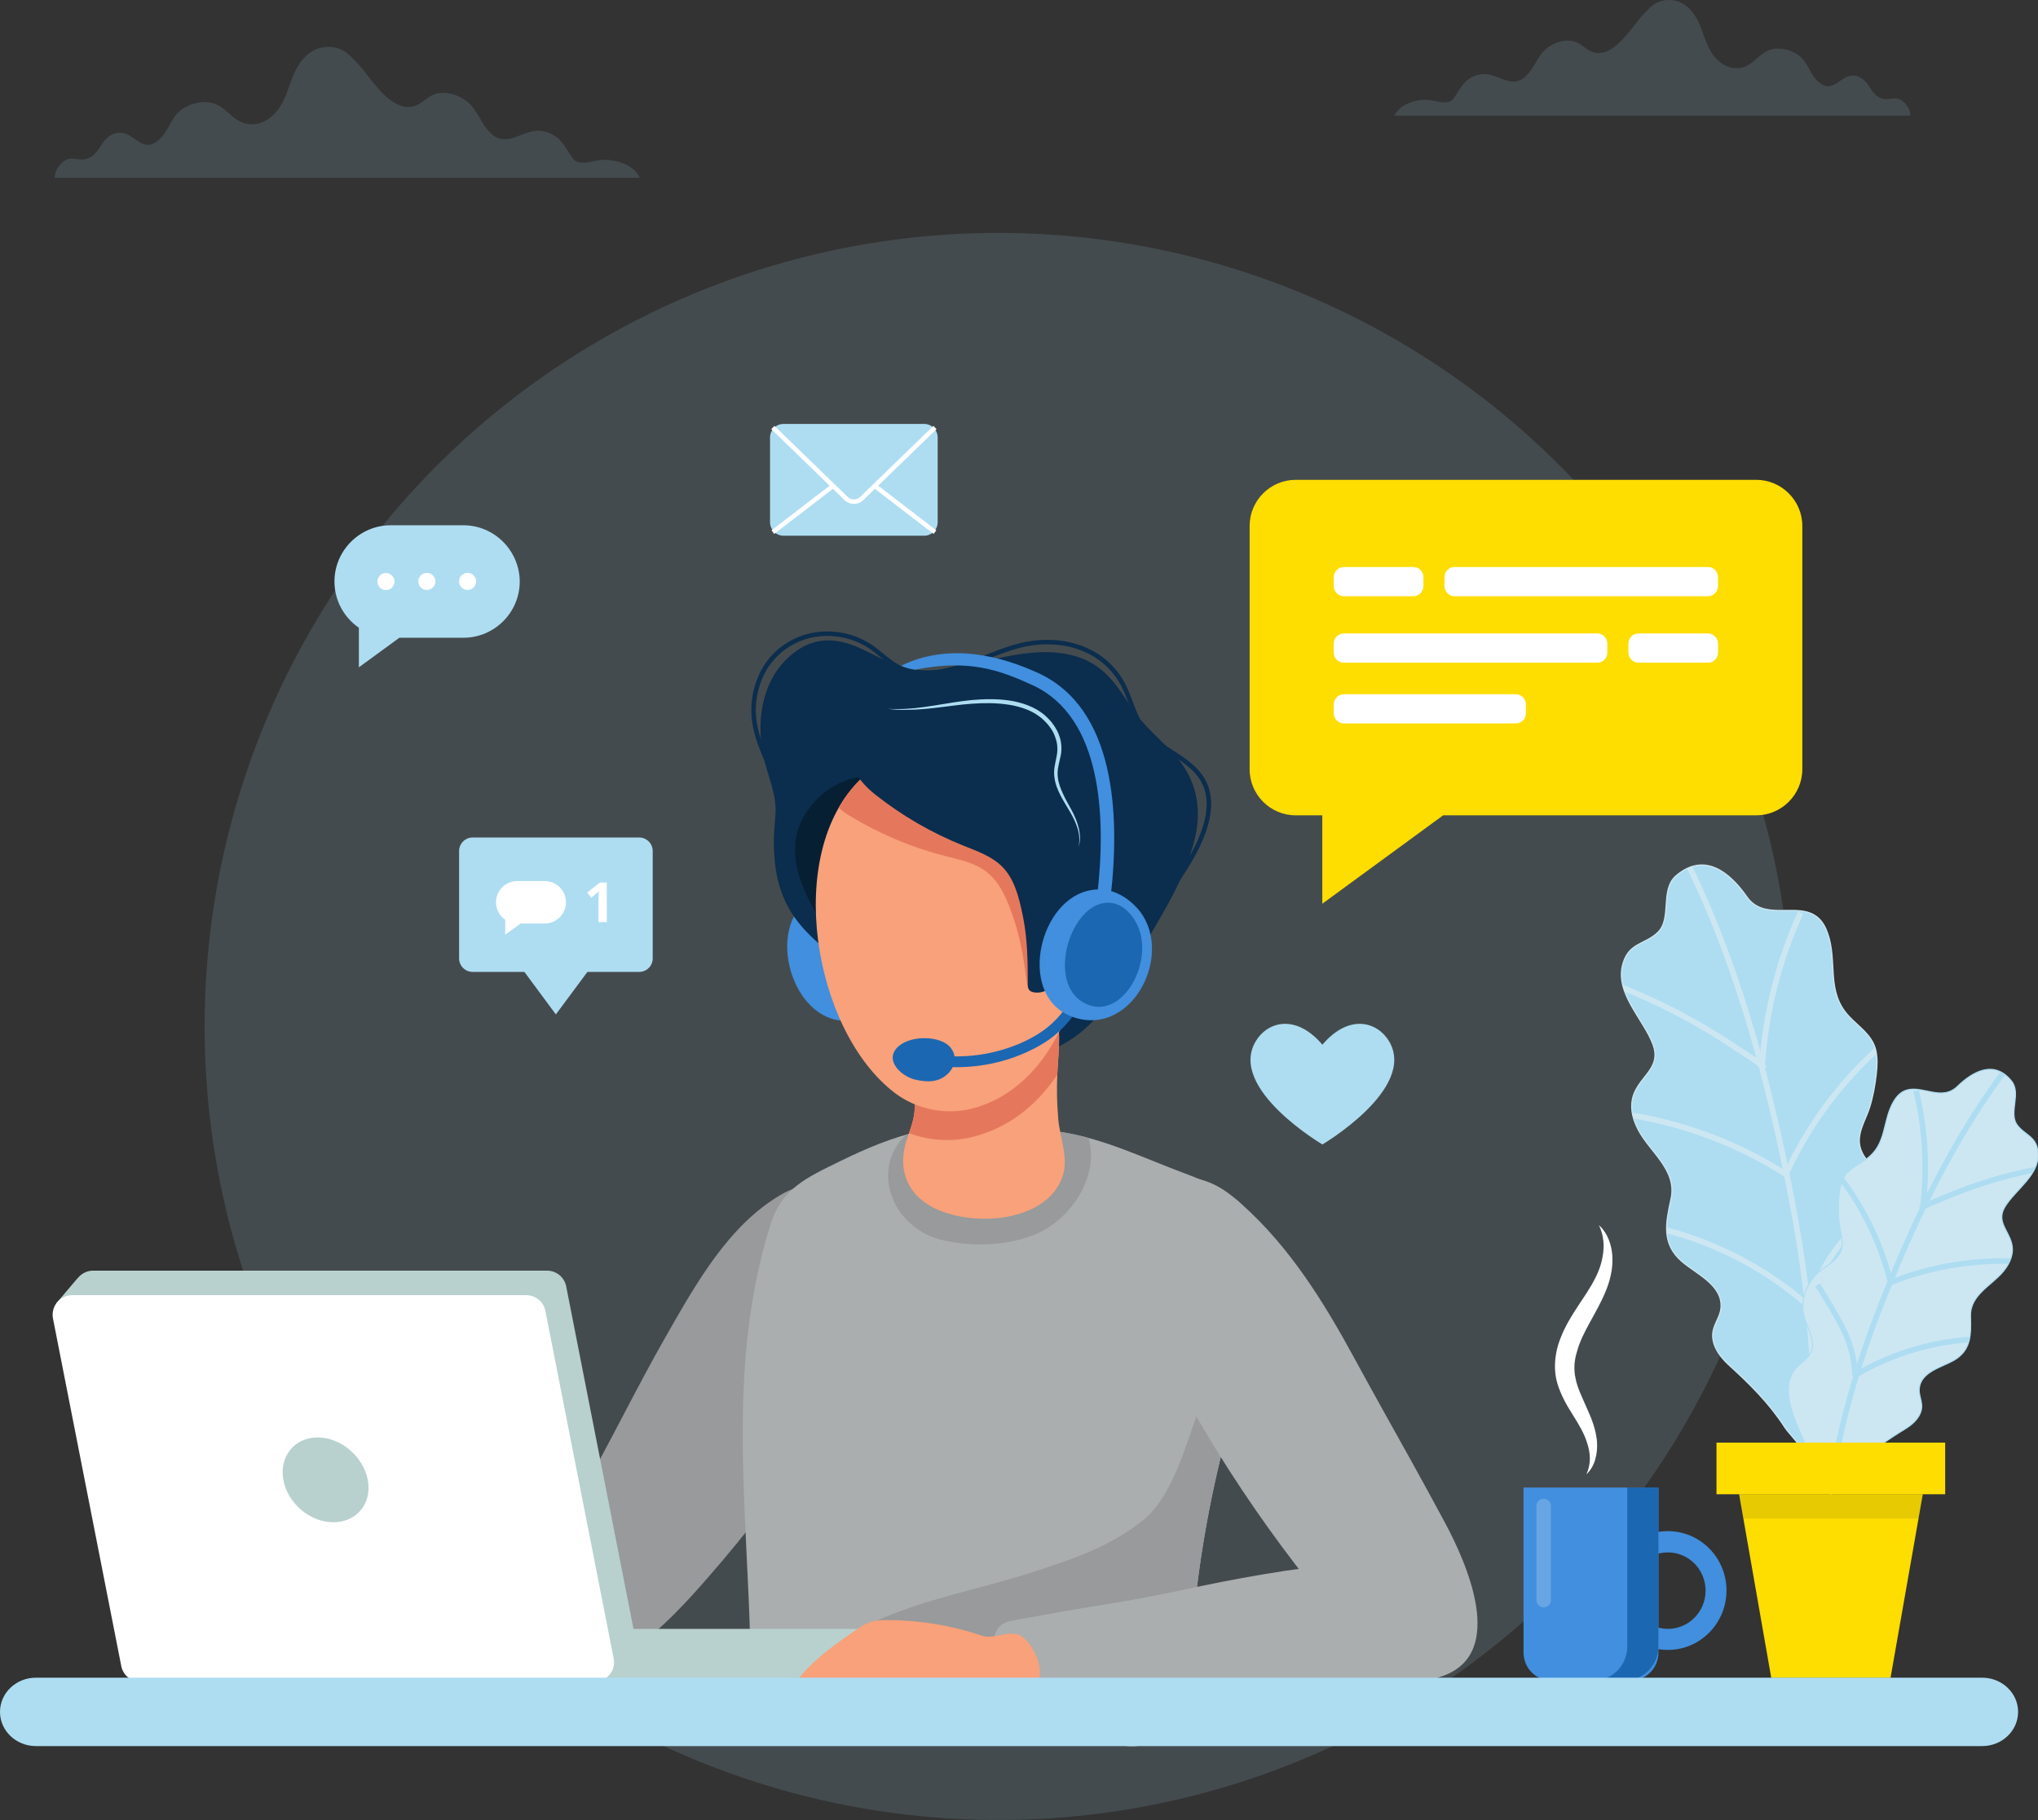 <?xml version="1.0" encoding="utf-8"?>
<!-- Generator: Adobe Illustrator 26.3.1, SVG Export Plug-In . SVG Version: 6.00 Build 0)  -->
<svg version="1.1" id="Layer_1" xmlns="http://www.w3.org/2000/svg" xmlns:xlink="http://www.w3.org/1999/xlink" x="0px" y="0px"
	 viewBox="0 0 1811.6 1618.1" style="enable-background:new 0 0 1811.6 1618.1;" xml:space="preserve">
<rect x="0" y="0" width="1811.6" height="1618.1" fill="#333333" stroke="none"/>
<style type="text/css">
	.st0{display:none;}
	.st1{display:none;fill:none;}
	.st2{opacity:0.14;fill:#AEDDF2;}
	.st3{display:none;fill:#FFFFFF;}
	.st4{fill:#418FDE;}
	.st5{fill:#0B2D4E;}
	.st6{fill:#989A9B;}
	.st7{fill:#061F33;}
	.st8{fill:#AAAEAF;}
	.st9{clip-path:url(#SVGID_00000034083026087603733230000003436407904537930410_);fill:#989A9B;}
	.st10{clip-path:url(#SVGID_00000140726649395754883340000000338957199690731432_);fill:#989A9B;}
	.st11{fill:#B8D1CE;}
	.st12{fill:#FFFFFF;}
	.st13{fill:#3F91AC;}
	.st14{fill:#F8A17A;}
	.st15{fill:#E5785C;}
	.st16{opacity:0.2;fill:#FFFFFF;enable-background:new    ;}
	.st17{fill:#1C67B2;}
	.st18{fill:none;stroke:#0B2D4E;stroke-width:4;stroke-miterlimit:10;}
	.st19{fill:#AEDDF2;}
	.st20{fill:#FEDD00;}
	.st21{clip-path:url(#SVGID_00000047042659749609338830000012263498223163779204_);}
	.st22{fill:none;stroke:#CDE7F2;stroke-width:5;stroke-miterlimit:10;}
	.st23{fill:#CDE7F2;}
	.st24{clip-path:url(#SVGID_00000052806341342298238030000009454336621859820168_);}
	.st25{fill:none;stroke:#AEDDF2;stroke-width:5;stroke-miterlimit:10;}
	.st26{opacity:0.1;fill:#231F20;enable-background:new    ;}
	.st27{fill:none;stroke:#FFFFFF;stroke-width:4;stroke-miterlimit:10;}
</style>
<g id="Layer_2_00000018928898769257447870000003186213349216870815_" class="st0">
</g>
<g id="Layer_1_00000105394429283263819280000011336303137387350944_">
	<rect x="-115.1" y="-171.8" class="st1" width="2005" height="2005"/>
	<circle class="st2" cx="887.4" cy="912.6" r="705.5"/>
	<rect x="-115.1" y="1453.3" class="st3" width="2005" height="379.9"/>
	<path class="st2" d="M48.7,158.1c-0.9-5.7,6.6-17.3,14.9-17.1c3.3,0.1,6.5,0.9,9.8,0.8c8.8-0.4,13.3-7.3,16.7-12.9
		c3.4-5.7,10.1-12.1,18.7-10.7c12.3,2.1,18.5,18.3,32.5,6.1c9.2-8,9.8-19.1,20.2-26.9c7.1-5.3,18.7-8.5,28.2-5.5
		c12.5,3.8,17.1,16.2,30.3,18.3c14.7,2.4,25.3-8.8,29.9-16.9c5.7-9.8,7.8-20.4,12.7-30.3c4.5-9.2,13.6-21.6,29.8-21.3
		c13.7,0.2,19.8,8.9,26.5,15.8c8.8,9,27,41.2,47.5,37.3c8-1.5,12-7.8,19.1-10.7c11.6-4.6,26.3,1.7,33.3,9.6s9.7,17.4,17.6,24.9
		c2,1.9,4.5,3.8,7.7,4.6c11,3,21.2-6.2,33-6.9c8.1-0.5,15.7,3.3,20.3,8c4.7,4.7,7.2,10.2,10.8,15.3c1,1.4,2.1,2.9,3.9,3.8
		c5.2,2.8,12.4,0.4,18.8-0.7c15.6-2.7,33.4,4.5,37.8,15.3L48.7,158.1L48.7,158.1z"/>
	<path class="st2" d="M1698,102.6c0.8-5.1-5.9-15.3-13.2-15.1c-2.9,0.1-5.7,0.8-8.6,0.7c-7.7-0.4-11.7-6.4-14.7-11.4
		s-8.9-10.7-16.4-9.4c-10.8,1.8-16.3,16.1-28.6,5.4c-8.1-7-8.7-16.9-17.8-23.7c-6.3-4.7-16.5-7.5-24.9-4.9
		c-11,3.4-15.1,14.3-26.8,16.2c-12.9,2.1-22.3-7.8-26.4-14.9c-5-8.6-6.9-17.9-11.2-26.7c-4-8.1-12-19-26.3-18.8
		c-12.1,0.2-17.5,7.9-23.4,14c-7.7,7.9-23.8,36.4-41.8,32.9c-7-1.3-10.5-6.9-16.9-9.4c-10.2-4-23.2,1.5-29.3,8.5
		c-6.1,6.9-8.6,15.3-15.5,21.9c-1.8,1.7-4,3.3-6.8,4.1c-9.7,2.7-18.7-5.5-29.1-6.1c-7.2-0.4-13.8,2.9-17.9,7.1
		c-4.1,4.1-6.4,9-9.5,13.5c-0.9,1.3-1.9,2.5-3.5,3.4c-4.6,2.4-11,0.4-16.5-0.6c-13.8-2.4-29.4,4-33.3,13.5H1698V102.6z"/>
	<g>
		<path class="st4" d="M713.2,804.3c-32.1,33-3,113.8,48.2,102.1c55-12.6,46.8-98.3-3-112.4C739.1,788.5,723.6,793.7,713.2,804.3z"
			/>
		<path class="st5" d="M968.5,910.9c-12.2,11.8-26.4,21-43.3,24.8c-32.1,7.3-62.2-6.8-89-23c-28.6-17.4-57.1-35-84.1-54.8
			c-19.3-14.2-39-29.3-51-50.5c-13.9-24.6-14.7-54.1-11.9-81.6c1.9-18.7-6.8-35.5-10.6-53.4c-7.5-34.8,0.2-75.8,32.6-95.8
			c16.6-10.2,33.9-8.7,51.3-1.2c13.3,5.7,25.8,13.7,39.8,17.7c29.8,8.5,62-3.2,91.2-9.2c21.1-4.3,44.2-6.6,65,0.3
			c23.2,7.8,34.2,24.7,46.8,44.3c10.8,16.8,27.2,29.4,40.3,44.3c17.5,20,22.8,45.3,16.9,71c-8.6,37.8-30.4,70.3-49.3,103.4
			C1001.2,868.6,987.1,892.8,968.5,910.9z"/>
		<path class="st6" d="M729.8,1269.7c38.5-59.4,62.5-132.2,29-199.2c-3.4-6.8-7.5-14.2-14.7-16.6c-15.5-5.2-36.5,0.4-50,8.3
			c-46.7,27.4-75.3,79-101.6,124.9c-27.3,47.7-51,97.3-78.4,145c-11.1,19.3-22.3,38.8-28.3,60.3c-5.2,18.8-5.8,40.3,1.3,58.7
			c30.8,79.5,115.4-17.9,141.1-47.3C665.1,1361.8,699.4,1316.5,729.8,1269.7z"/>
		<path class="st7" d="M921.7,909.9c-4.1,4.4-8.9,8.1-14.4,10.8c-14,7-30.9,6.6-45.8,2c-15-4.6-28.4-13.1-41.2-22.2
			c-34.6-24.5-77.4-56.8-98-94.4c-12.7-23.2-22.1-50.5-10-75.8c10.4-21.7,31.6-37.8,55.9-40.1c2-0.2,4.1-0.3,5.9,0.6
			c2,1,3.3,3,4.5,4.9c8.8,14.4,15.7,30,26.4,43.1c11.6,14.3,26,24.9,41.7,34.4c25.4,15.4,53.2,26.8,77.1,44.4
			c17.2,12.7,17.7,41.4,13.5,61.3C935,890.4,929.6,901.4,921.7,909.9z"/>
		<g>
			<g>
				<path id="SVGID_1_" class="st8" d="M1115.3,1193.7c12.2-44.5,18.5-90.1-9.1-120.4c-12.5-13.7-34.7-23.2-52.9-30
					c-35.5-13.2-71.8-31-109.8-36.8c-40.1-6.1-84.6-9.8-124.5-1.1c-25.4,5.5-49.1,15.7-71.8,26.8c-30.4,14.8-52.1,24.7-61.9,55.2
					c-10.8,33.8-17.4,68.5-21.1,103.3c-10.7,102.1,3.5,204.4,3.1,306.5c0,10,0.1,20.5,5.2,29.5c10,17.8,37.4,18,57,18
					c64.8-0.1,129.7-0.2,194.5-0.3c27,0,47.6,2.8,72.9,7.3c21.3,3.8,39.6-5.5,49.8-22.6c9.7-16.2,10.4-35.1,11.5-53.3
					c4-70.8,15.7-141.2,34.7-210.2C1098.5,1246.1,1108,1220.6,1115.3,1193.7z"/>
			</g>
			<g>
				<defs>
					<path id="SVGID_00000024696908134857715050000007442412492456863400_" d="M1115.3,1193.7c12.2-44.5,18.5-90.1-9.1-120.4
						c-12.5-13.7-34.7-23.2-52.9-30c-35.5-13.2-71.8-31-109.8-36.8c-40.1-6.1-84.6-9.8-124.5-1.1c-25.4,5.5-49.1,15.7-71.8,26.8
						c-30.4,14.8-52.1,24.7-61.9,55.2c-10.8,33.8-17.4,68.5-21.1,103.3c-10.7,102.1,3.5,204.4,3.1,306.5c0,10,0.1,20.5,5.2,29.5
						c10,17.8,37.4,18,57,18c64.8-0.1,129.7-0.2,194.5-0.3c27,0,47.6,2.8,72.9,7.3c21.3,3.8,39.6-5.5,49.8-22.6
						c9.7-16.2,10.4-35.1,11.5-53.3c4-70.8,15.7-141.2,34.7-210.2C1098.5,1246.1,1108,1220.6,1115.3,1193.7z"/>
				</defs>
				<clipPath id="SVGID_00000010301271601404441110000018181129276588191914_">
					<use xlink:href="#SVGID_00000024696908134857715050000007442412492456863400_"  style="overflow:visible;"/>
				</clipPath>
				<path style="clip-path:url(#SVGID_00000010301271601404441110000018181129276588191914_);fill:#989A9B;" d="M958.5,1064.2
					c13.7-22.1,16.8-49.8-1.1-71.1c-8.2-9.8-22.8-10.8-35.2-11.1c-24.5-0.4-49,2.1-72.8,7.4c-22.7,5.1-45.9,13.7-55.7,35.7
					c-7.3,16.3-4.8,35.2,4.9,50.2c8.7,13.6,23.3,23.6,39.4,27.3c26.1,6,56.7,5.2,81.7-4.9C935.2,1091.5,949.2,1079.1,958.5,1064.2z"
					/>
			</g>
			<g>
				<defs>
					<path id="SVGID_00000002358580333253311290000012802160741297318562_" d="M1115.3,1193.7c12.2-44.5,18.5-90.1-9.1-120.4
						c-12.5-13.7-34.7-23.2-52.9-30c-35.5-13.2-71.8-31-109.8-36.8c-40.1-6.1-84.6-9.8-124.5-1.1c-25.4,5.5-49.1,15.7-71.8,26.8
						c-30.4,14.8-52.1,24.7-61.9,55.2c-10.8,33.8-17.4,68.5-21.1,103.3c-10.7,102.1,3.5,204.4,3.1,306.5c0,10,0.1,20.5,5.2,29.5
						c10,17.8,37.4,18,57,18c64.8-0.1,129.7-0.2,194.5-0.3c27,0,47.6,2.8,72.9,7.3c21.3,3.8,39.6-5.5,49.8-22.6
						c9.7-16.2,10.4-35.1,11.5-53.3c4-70.8,15.7-141.2,34.7-210.2C1098.5,1246.1,1108,1220.6,1115.3,1193.7z"/>
				</defs>
				<clipPath id="SVGID_00000037672051468234012170000001507779664921743780_">
					<use xlink:href="#SVGID_00000002358580333253311290000012802160741297318562_"  style="overflow:visible;"/>
				</clipPath>
				<path style="clip-path:url(#SVGID_00000037672051468234012170000001507779664921743780_);fill:#989A9B;" d="M703.8,1541
					c26.1,12.3,54.6,18.5,83.1,23.3c79.6,13.3,160.8,16.1,241.5,12.3c17.2-0.8,35.9-2.5,48.7-14.2c9.5-8.7,13.9-21.5,17.1-33.9
					c10.8-42.4,10.6-86.7,10.4-130.5c-0.2-34.1-0.3-68.3-0.5-102.4c-0.1-11.9,7.7-84.2-10.8-83.4c-2,0.1-3.8,1.1-5.4,2.3
					c-9.2,6.6-13.9,17.6-18.2,28.1c-13.5,32.8-24.8,85.3-52.8,108.3c-29.5,24.1-63.4,35.3-99.1,46.9c-61.9,20.1-131,28.8-183.4,70
					c-8.7,6.9-17.1,14.5-25.1,22.1c-7.3,6.9-17.3,14-21.6,23.6C680.6,1528.3,691.2,1535.1,703.8,1541z"/>
			</g>
		</g>
		<path class="st8" d="M1255,1299.8c9.8,17.8,19.6,35.6,29.2,53.5c19.5,36.3,55.7,117.1-2.3,137c-29.2,10-45.9,0.2-65.2-21.1
			c-73-80.5-135.3-170.7-184.7-267.5c-18.4-36-67.1-129.9-7.9-151.4c18.7-6.8,40.3-5.2,57.8,4.2c8,4.3,15.1,10.1,21.9,16.2
			c42.8,38.1,73.2,87.3,100.3,137.2C1220.9,1238.8,1238,1269.3,1255,1299.8z"/>
		<path class="st8" d="M959.6,1430.2c5.1-0.9,10.2-1.7,15.3-2.5c24.9-3.9,49.7-8.4,74.3-13.7c48.8-10.5,97.9-19.5,147.6-24.1
			c5.3-0.5,10.5-0.9,15.8-1.3c22.3-1.7,45.6-2.3,66,8.1s36.5,35,31.5,58.7c-3.5,16.7-16.6,29.3-31.1,35.6
			c-14.5,6.4-30.5,7.5-46.1,8.5c-50.7,3.4-101.4,6.8-152.2,10.3c-25.1,1.7-50.2,3.4-75.3,5.2c-24,1.7-48.3,5-72.4,5
			c-10.2,0-21.5-1.8-30.1-8.5c-11.9-9.2-19-28.8-20.1-44.2c-0.6-8,1-17.6,7.3-22.6c3.3-2.6,7.6-3.5,11.7-4.2
			C921.1,1437.1,940.3,1433.4,959.6,1430.2z"/>
		<g>
			<rect x="522.7" y="1448.2" class="st11" width="240.5" height="47.1"/>
			<path class="st11" d="M564,1452.7l-60.7-309c-1.6-8.2-8.8-14-17.1-14H82.7c-5.8,0-10.8,2.9-14,7.2l-0.1-0.1l-18.6,22l16.5-3.6
				l59.8,304.3c1.6,8.2,8.8,14.1,17.1,14.1h403.5C557.9,1473.5,566.1,1463.5,564,1452.7z"/>
			<path class="st12" d="M124.9,1495.3h403.5c11,0,19.2-10,17.1-20.8l-60.7-309c-1.6-8.2-8.8-14-17.1-14H64.2
				c-11,0-19.2,10-17.1,20.8l60.7,309C109.4,1489.4,116.6,1495.3,124.9,1495.3z"/>
			<path class="st11" d="M251.9,1315.7c3.7,20.8,23.6,37.7,44.5,37.7c20.8,0,34.5-16.9,30.5-37.7c-4-20.8-23.9-37.7-44.5-37.7
				S248.1,1294.8,251.9,1315.7z"/>
			<path class="st13" d="M46.8,1165.8"/>
		</g>
		<path class="st14" d="M902.2,1505.9c-12,2.5-21.4,13-33.3,16.5c-8.5,2.5-17.6,1.2-25.8-1.9c-7.5-2.8-15.2-4.3-22.9-6.8
			c-6-1.9-14.1-6-20.6-4.6c-16.9,3.5-33.9,15.6-49.2,23.4c-3.5,1.8-7.2,3.6-11,2.9s-7-5.3-4.8-8.6c-4.4,4.1-10.3,12.4-17.4,9.2
			c-2.9-1.3-4.7-5.2-3.1-7.9c-2.5,2.7-5,5.5-8.4,6.8s-7.8,0.8-9.8-2.3c-0.9-1.4-1.2-3.2-1.3-4.9c-0.3-5.9,1.5-11.7,3.9-17
			c12.1-26.4,39.5-46,62.7-61.7c4.1-2.8,8.3-5.6,13.1-7.1c4.3-1.3,8.8-1.4,13.2-1.5c28.9-0.1,57.8,4.5,85.1,13.8
			c5.9,2,12.4,0.3,18.3-0.8c4.4-0.8,8.9-1.6,13.2-0.4c4.8,1.4,8.5,5.2,11.4,9.2c5.3,7.4,9.4,17.2,8.8,26.6c-0.5,7.1-1,14.7-9.4,16.2
			c-3.4,0.6-6.9,0.2-10.3,0.6C903.9,1505.5,903,1505.7,902.2,1505.9z"/>
		<path class="st14" d="M907.3,1078.8c17.6-5.7,32.2-16.6,37.6-34.1c4.9-15.8-2.8-33.6-4.2-49.6c-1.3-15.3-1.5-30.7-0.5-46
			c0.9-14.2,2.3-28.9,0.1-43c-1.2-8.1-5.7-6.7-13.8-9.9c-8.2-3.2-17.3-3.2-26.2-3.2c-18.2,0-65.5-1.3-76.7,14.7
			c-5.2,7.3-5.6,16.5-5.8,25.2c-0.3,10.5-2.2,24.1-3.9,38.8c-0.8,6.5-0.3,13-1.3,19.5c-1.1,7.3-3.9,14.2-6.3,21.2
			c-9.1,26.3-0.6,51.3,27.9,63.4C854.6,1084.5,883.8,1086.4,907.3,1078.8z"/>
		<path class="st15" d="M940.2,906.2c-1.2-8.1-5.7-6.7-13.8-9.9c-8.2-3.2-17.3-3.2-26.2-3.2c-18.2,0-65.5-1.3-76.7,14.7
			c-5.2,7.3-5.6,16.5-5.8,25.2c-0.3,10.5-2.2,24.1-3.9,38.8c-0.8,6.5-0.3,13-1.3,19.5c-0.9,5.5-2.7,10.9-4.5,16.2
			c17.6,6.5,37.5,8,55.8,3.5c33.1-8.1,58.1-28.7,76-55.5c0.1-2.1,0.2-4.2,0.3-6.2C941.1,935,942.4,920.3,940.2,906.2z"/>
		<path class="st14" d="M966.6,802.5c-0.1-24.2-3.5-47.2-9.7-66.3c-26.9-82.4-129.7-102.8-191.6-43.6c-69,66-42.6,223.7,30.1,279.1
			c19.4,14.8,45.9,20,69.5,13.7C936.3,966.2,967,878.2,966.6,802.5z"/>
		<path class="st15" d="M956.9,736.1c-26.9-82.4-129.7-102.8-191.6-43.6c-7.8,7.5-14.4,16.2-19.8,25.7c3.6,3.1,7.5,5.8,10.9,7.8
			c26.1,15.7,54.4,27.6,83.9,35.1c12.7,3.3,26,5.9,36.4,13.9c6,4.6,10.5,10.5,14.1,17c4.4,7.9,7.5,16.7,10.4,25.2
			c6.4,18.7,9.2,38.4,11.8,57.9c0.3,2,0.6,4.2,2.1,5.6c1.4,1.3,3.5,1.6,5.5,1.6c11.4-0.3,16.9-11.2,25.8-17
			c5.3-3.5,10.7-7,15.7-10.9c3.2-17.3,4.7-35,4.6-52C966.4,778.2,963.1,755.2,956.9,736.1z"/>
		<path class="st5" d="M902.3,788.9c3.3,8.4,5.3,17.5,7.1,26.4c3.9,19.4,4.2,39.3,4.2,59c0,2,0.1,4.3,1.4,5.9c1.2,1.5,3.3,2,5.2,2.2
			c11.3,1.2,18.2-8.9,27.8-13.5c9.9-4.8,19.9-9.6,28.6-16.4c24.6-19.3,19-51.2,18.2-79.5c-0.4-15.6-0.9-31.4-5.5-46.2
			c-5-16.2-14.7-30.7-26.2-43.2c-33.3-36-83.7-54.7-132.4-51.6c-24.1,1.5-51.3,11.7-68.5,29.1c-14.8,15,3.2,35.3,15.4,45
			c23.8,18.9,50.4,34.4,78.7,45.7c12.1,4.9,25,9.3,34.3,18.5C895.9,775.5,899.6,782,902.3,788.9z"/>
		<path class="st14" d="M953.1,804.5c31.6-17.3,41.4,26.5,35.9,48.3c-2.2,9-5.8,17.8-11.4,25.2c-7.5,10-29,26.5-41.4,15.6
			c-5.6-5-6.2-13.4-6.4-20.9C929.3,852.7,931.6,816.3,953.1,804.5z"/>
		<g>
			<g>
				<g>
					<path class="st12" d="M1410.1,1310.8c4.4-9.2,3.7-18.9,0.8-27.6c-2.7-9-7.5-16.7-12.7-25.1c-5.3-8.3-10.6-17.4-13.9-28.3
						c-3.3-11-2.4-23.4,0.7-33.9c6.6-21.4,20.2-37.1,29.6-53.2c4.7-8.1,8.5-16.4,10-25.6c1.7-9.1,1.1-18.7-3.3-27.8
						c7.7,6.8,11.5,17.7,12,28.3c0.5,10.7-2.2,21.6-6.3,31.2c-8.1,19.4-20.3,35.1-25,52.2c-2.7,8.4-3.3,16.6-1.4,24.8
						c1.6,8.4,6,16.8,9.9,26c4.2,9,8.2,19.3,9.1,29.9C1420.3,1292,1417.9,1303.9,1410.1,1310.8z"/>
				</g>
			</g>
			<g>
				<g>
					<path class="st4" d="M1449.2,1494.3h-69.9c-13.8,0-25-11.2-25-25v-146.8h119.9v146.8C1474.2,1483.1,1463,1494.3,1449.2,1494.3z
						"/>
					<path class="st4" d="M1482.6,1361.3c-28.8,0-52.1,23.7-52.1,52.8c0,29.2,23.3,52.8,52.1,52.8c28.8,0,52.1-23.7,52.1-52.8
						S1511.4,1361.3,1482.6,1361.3z M1482.6,1448.2c-18.5,0-33.5-15.2-33.5-34s15-34,33.5-34s33.5,15.2,33.5,34
						S1501.1,1448.2,1482.6,1448.2z"/>
					<path class="st16" d="M1372.2,1429.1L1372.2,1429.1c-3.6,0-6.5-2.9-6.5-6.5V1339c0-3.6,2.9-6.5,6.5-6.5l0,0
						c3.6,0,6.5,2.9,6.5,6.5v83.6C1378.7,1426.2,1375.8,1429.1,1372.2,1429.1z"/>
					<path class="st17" d="M1446.5,1322.5v141.4c0,16.8-13.6,30.4-30.4,30.4h27.7c16.8,0,30.4-13.6,30.4-30.4v-141.4H1446.5z"/>
				</g>
			</g>
		</g>
		<path class="st18" d="M699.7,716.7c-13.6-38-40.8-68.7-25.1-111.4c9.2-25.2,32.8-41.5,59.5-41.9c12.6-0.2,25.1,2.9,36,9.2
			c13,7.5,21.5,19.6,36.6,23.7c35.5,9.6,72.3-17.5,106.2-23.8c33.6-6.2,69.3,4.8,85.8,36.9c6.5,12.7,9.2,27.3,17.8,38.6
			c14.2,19,41.9,25.5,53.2,46.4c18.4,34.1-19.4,83.4-38.6,109.6"/>
		<g>
			<path class="st17" d="M850.1,948.8c-7.8,0-15.6-0.6-23.4-1.7l1.4-9.5c28.4,4.2,56.7,0.2,81.9-11.4c6.8-3.2,12.6-6.5,17.7-10.2
				c9.2-6.7,17.2-15.4,22.9-25.3l8.3,4.8c-6.4,11-15.3,20.7-25.6,28.2c-5.6,4-11.9,7.7-19.3,11.1
				C894.1,944.1,872.3,948.8,850.1,948.8z"/>
		</g>
		<g>
			<path class="st17" d="M799,930c11.6-9.9,37.3-9.1,45.8,1.2c6.3,7.6,4.4,17.3-2.6,23.8c-8.2,7.6-18.3,7.2-28.5,4.9
				C800.9,957,785,942,799,930z"/>
		</g>
		<g>
			<path class="st19" d="M788.9,630.2c2.8,0.1,5.6,0.3,8.3,0.2c2.8,0.1,5.6-0.1,8.3-0.2c5.5-0.3,11.1-0.9,16.6-1.7
				c11-1.5,21.9-3.6,33-5.1s22.4-2.2,33.6-1.5c2.8,0.2,5.6,0.5,8.4,0.9c2.8,0.4,5.6,0.9,8.4,1.7c5.5,1.4,11,3.4,16,6.3
				c2.5,1.5,4.9,3.1,7.1,5c2.2,1.9,4.2,4,6.1,6.2c1.8,2.3,3.4,4.7,4.8,7.3c1.3,2.6,2.4,5.4,3.1,8.2c0.7,2.9,1,5.8,0.9,8.8
				c0,3-0.6,5.8-1.3,8.6c-0.6,2.7-1.3,5.4-1.7,8s-0.5,5.2-0.2,7.9c0.5,5.3,2.5,10.4,4.8,15.4s5.2,9.8,7.8,14.7
				c2.6,5,4.8,10.2,6.1,15.7c0.6,2.7,1,5.6,1,8.4c0,2.8-0.5,5.6-1.4,8.2c1.4-5.4,0.9-11.1-0.6-16.3c-1.6-5.3-4-10.2-6.8-15
				s-5.8-9.5-8.4-14.5c-2.6-5-4.8-10.4-5.5-16.2c-0.4-2.9-0.4-5.9,0-8.7c0.4-2.9,1.1-5.6,1.6-8.3c0.6-2.7,1-5.3,1-7.9
				c0-2.6-0.2-5.2-0.9-7.8c-0.7-2.5-1.6-5-2.8-7.4c-1.2-2.3-2.7-4.5-4.4-6.6c-1.7-2-3.6-3.9-5.6-5.7c-2-1.7-4.2-3.2-6.5-4.6
				c-4.6-2.7-9.7-4.6-15-6c-5.2-1.4-10.7-2.1-16.1-2.6c-11-0.9-22-0.3-33,0.8c-11,1.2-22,2.9-33.2,3.9c-5.6,0.5-11.2,0.8-16.7,0.8
				C800.1,631.3,794.5,630.9,788.9,630.2z"/>
		</g>
		<path class="st4" d="M966.4,792.1c-44.6,11.4-61.9,95.5-12.1,112.3c53.5,18,91.2-59.5,56.1-97.5
			C996.6,792.1,980.7,788.4,966.4,792.1z"/>
		<path class="st17" d="M981,802.9c-30.8,5-49.8,70.4-18,88.4c34.1,19.4,66.2-38.9,46.1-72.5C1001.2,805.7,990.9,801.3,981,802.9z"
			/>
		<g>
			<path class="st4" d="M987.2,798l-11.9-1.4c8.1-69.8,4.6-159-57.6-187.5c-29.5-13.5-56.4-23.2-104.3-13.7
				c-7-0.9-12.4-3.5-12.4-3.5c43.3-21.2,89.9-8.2,121.7,6.4C991.5,629.7,995.8,724.2,987.2,798z"/>
		</g>
		<g>
			<path class="st20" d="M1151.8,724.9h409.3c22.5,0,41-18.4,41-41V467.6c0-22.6-18.5-41-41-41h-409.3c-22.6,0-41,18.4-41,41v216.3
				C1110.8,706.5,1129.2,724.9,1151.8,724.9z"/>
			<polygon class="st20" points="1175.4,803.5 1175.4,666.4 1282.8,724.9 			"/>
			<path class="st12" d="M1419.8,589.2h-225.2c-5,0-9-4.1-9-9v-8c0-5,4-9,9-9h225.2c4.9,0,9,4,9,9v8
				C1428.8,585.2,1424.8,589.2,1419.8,589.2z"/>
			<path class="st12" d="M1518.2,589.2h-61.7c-5,0-9-4.1-9-9v-8c0-5,4-9,9-9h61.7c4.9,0,9,4,9,9v8
				C1527.2,585.2,1523.2,589.2,1518.2,589.2z"/>
			<path class="st12" d="M1293,504.1h225.2c4.9,0,9,4,9,9v8c0,4.9-4.1,9-9,9H1293c-4.9,0-9-4.1-9-9v-8
				C1284,508.1,1288.1,504.1,1293,504.1z"/>
			<path class="st12" d="M1194.6,504.1h61.7c4.9,0,9,4,9,9v8c0,4.9-4.1,9-9,9h-61.7c-5,0-9-4.1-9-9v-8
				C1185.6,508.1,1189.7,504.1,1194.6,504.1z"/>
			<path class="st12" d="M1347.4,643.2h-152.8c-5,0-9-4.1-9-9v-8c0-4.9,4-9,9-9h152.8c4.9,0,9,4.1,9,9v8
				C1356.4,639.2,1352.4,643.2,1347.4,643.2z"/>
		</g>
		<g>
			<g>
				<g>
					<path id="SVGID_00000026877835618918953700000011109088171566277281_" class="st19" d="M1581.9,809.5
						c-11-0.1-21.7-1.5-29.2-12.3c-14.8-21.2-37.4-40.2-62.7-18.7c-14.6,12.4-3.6,38-16.2,50.3c-11.1,10.9-25.3,9.1-30.9,27.1
						c-8.4,26.6,18,49.8,26.5,72.8c7.1,19.3-8.9,26.6-16,41.6c-5.5,11.6-2.7,24,3.3,35c10.6,19.5,34.2,35.2,28.7,60.5
						c-4.6,21.1-8.8,39.9,9.8,55.9c12.8,11,36.4,20.9,34.6,41.2c-0.6,7.2-5.6,13.3-7,20.4c-2.2,11.2,5.1,22.1,13.5,29.8
						c19.2,17.5,36,34,50.3,56c6.1,9.4,30.7,30.6,20.9,43.5c17.8-23.4,36.7-46,52.9-70.6c13.3-20.2,33.4-49.7,19.7-74.6
						c-4.3-7.7-12.2-13.5-14.3-22.1c-3.9-15.5,11.3-29.8,16.9-42.9c8.9-20.6,2.4-44.6-13.3-60.1c-7.4-7.3-15.4-15.4-16.5-25.7
						c-1.2-11.3,5.9-21.8,9.1-32.3c3-9.6,4.8-19.8,5.9-29.8c0.8-7.1,1.1-14.3-0.6-21.2c-3.2-13.1-15-20.4-23.7-29.7
						c-20.8-22.2-9.9-48.2-19-73.9C1616.6,806.5,1598.9,809.6,1581.9,809.5z"/>
				</g>
				<g>
					<defs>
						<path id="SVGID_00000164506618506291792990000014458334989720136360_" d="M1581.9,809.5c-11-0.1-21.7-1.5-29.2-12.3
							c-14.8-21.2-37.4-40.2-62.7-18.7c-14.6,12.4-3.6,38-16.2,50.3c-11.1,10.9-25.3,9.1-30.9,27.1c-8.4,26.6,18,49.8,26.5,72.8
							c7.1,19.3-8.9,26.6-16,41.6c-5.5,11.6-2.7,24,3.3,35c10.6,19.5,34.2,35.2,28.7,60.5c-4.6,21.1-8.8,39.9,9.8,55.9
							c12.8,11,36.4,20.9,34.6,41.2c-0.6,7.2-5.6,13.3-7,20.4c-2.2,11.2,5.1,22.1,13.5,29.8c19.2,17.5,36,34,50.3,56
							c6.1,9.4,30.7,30.6,20.9,43.5c17.8-23.4,36.7-46,52.9-70.6c13.3-20.2,33.4-49.7,19.7-74.6c-4.3-7.7-12.2-13.5-14.3-22.1
							c-3.9-15.5,11.3-29.8,16.9-42.9c8.9-20.6,2.4-44.6-13.3-60.1c-7.4-7.3-15.4-15.4-16.5-25.7c-1.2-11.3,5.9-21.8,9.1-32.3
							c3-9.6,4.8-19.8,5.9-29.8c0.8-7.1,1.1-14.3-0.6-21.2c-3.2-13.1-15-20.4-23.7-29.7c-20.8-22.2-9.9-48.2-19-73.9
							C1616.6,806.5,1598.9,809.6,1581.9,809.5z"/>
					</defs>
					<clipPath id="SVGID_00000071551856606741185880000003755864365619186852_">
						<use xlink:href="#SVGID_00000164506618506291792990000014458334989720136360_"  style="overflow:visible;"/>
					</clipPath>
					<g style="clip-path:url(#SVGID_00000071551856606741185880000003755864365619186852_);">
						<path class="st22" d="M1609.7,1338.8c7.7-88.6,0.6-177.8-15.7-265.1c-15.6-83.2-36.1-166.7-67.1-245.6
							c-10.3-26.1-21.8-51.6-34.9-76.4"/>
						<path class="st22" d="M1422.1,870.6c43.6,15.4,85.2,36.5,123.3,62.5c9.7,6.6,15.1,8.6,23.2,17.1"/>
						<path class="st22" d="M1589.2,1045.1c-41.8-27-89.3-45.4-138.4-53.4"/>
						<path class="st22" d="M1605.8,1159.4c-38.9-33.7-86.4-57.6-136.7-68.6"/>
						<path class="st22" d="M1566.4,947.3c3-46.9,14.7-93.1,34.2-135.8"/>
						<path class="st22" d="M1588.7,1041.3c19.8-42.3,48.4-80.5,83.4-111.4"/>
						<path class="st22" d="M1608.4,1162.6c2.7-13.1,7.5-25.7,14.2-37.3c7.7-13.5,17.8-25.5,28.1-37.1c7.4-8.4,14.9-16.7,22.6-24.9"
							/>
					</g>
					
						<use xlink:href="#SVGID_00000164506618506291792990000014458334989720136360_"  style="overflow:visible;fill:none;stroke:#CDE7F2;stroke-miterlimit:10;"/>
				</g>
			</g>
			<g>
				<g>
					<path id="SVGID_00000003078941438763807370000004802633536532692645_" class="st23" d="M1717,970.9c8,1.5,15.9,1.9,22.9-4.9
						c13.7-13.3,32.7-24,48.1-4.9c8.9,11-2.6,28.1,4.8,38.7c6.6,9.4,17.1,10.1,18.7,24c2.4,20.4-19.9,33.6-29.3,49.1
						c-7.8,13,2.8,20.5,5.9,32.4c2.4,9.2-1.4,17.8-7.3,25c-10.4,12.7-29.7,20.8-29.2,39.9c0.4,15.9,0.9,30.1-14.8,39.2
						c-10.8,6.2-29.3,10.1-30.8,25.1c-0.5,5.3,2.2,10.4,2.2,15.7c0,8.4-6.8,15.3-13.9,19.7c-16.3,10-30.8,19.7-44.3,33.6
						c-5.7,6-26.5,18-21.2,28.6c-9.7-19.4-20.2-38.5-28.6-58.5c-6.9-16.5-17.4-40.7-4-56.9c4.2-5,10.7-8.1,13.5-14
						c5-10.7-4.1-23.2-6.3-33.5c-3.6-16.2,4.5-32.7,17.9-41.8c6.4-4.3,13.3-9,15.5-16.4c2.4-8-1.3-16.7-2.1-24.7
						c-0.8-7.4-0.7-15.1-0.1-22.4c0.4-5.2,1.2-10.5,3.4-15.3c4.1-9.1,13.7-12.7,21.3-18.3c18.2-13.2,13.8-33.6,24-51
						C1692.3,963.9,1704.7,968.6,1717,970.9z"/>
				</g>
				<g>
					<defs>
						<path id="SVGID_00000138556730869771957870000010151443719072744103_" d="M1717,970.9c8,1.5,15.9,1.9,22.9-4.9
							c13.7-13.3,32.7-24,48.1-4.9c8.9,11-2.6,28.1,4.8,38.7c6.6,9.4,17.1,10.1,18.7,24c2.4,20.4-19.9,33.6-29.3,49.1
							c-7.8,13,2.8,20.5,5.9,32.4c2.4,9.2-1.4,17.8-7.3,25c-10.4,12.7-29.7,20.8-29.2,39.9c0.4,15.9,0.9,30.1-14.8,39.2
							c-10.8,6.2-29.3,10.1-30.8,25.1c-0.5,5.3,2.2,10.4,2.2,15.7c0,8.4-6.8,15.3-13.9,19.7c-16.3,10-30.8,19.7-44.3,33.6
							c-5.7,6-26.5,18-21.2,28.6c-9.7-19.4-20.2-38.5-28.6-58.5c-6.9-16.5-17.4-40.7-4-56.9c4.2-5,10.7-8.1,13.5-14
							c5-10.7-4.1-23.2-6.3-33.5c-3.6-16.2,4.5-32.7,17.9-41.8c6.4-4.3,13.3-9,15.5-16.4c2.4-8-1.3-16.7-2.1-24.7
							c-0.8-7.4-0.7-15.1-0.1-22.4c0.4-5.2,1.2-10.5,3.4-15.3c4.1-9.1,13.7-12.7,21.3-18.3c18.2-13.2,13.8-33.6,24-51
							C1692.3,963.9,1704.7,968.6,1717,970.9z"/>
					</defs>
					<clipPath id="SVGID_00000137815650391425351410000001276945840588607419_">
						<use xlink:href="#SVGID_00000138556730869771957870000010151443719072744103_"  style="overflow:visible;"/>
					</clipPath>
					<g style="clip-path:url(#SVGID_00000137815650391425351410000001276945840588607419_);">
						<path class="st25" d="M1623.6,1351c6.7-65.3,24.2-129.1,48.1-190.1c22.8-58.2,49.3-115.9,82.7-168.8
							c11.1-17.5,22.9-34.4,35.9-50.6"/>
						<path class="st25" d="M1824.5,1037.3c-33.8,5.1-66.8,14.7-98.1,28.3c-7.9,3.5-12.1,4.2-19.2,9.2"/>
						<path class="st25" d="M1679.1,1140.8c34.1-13.8,71-20.5,107.8-19.6"/>
						<path class="st25" d="M1651.3,1221.4c32.9-19.1,70.6-29.8,108.7-30.9"/>
						<path class="st25" d="M1709.2,1073c4.3-34.4,2.2-69.6-6-103.3"/>
						<path class="st25" d="M1680,1138.1c-8.5-33.4-23.9-65.1-45.1-92.4"/>
						<path class="st25" d="M1648.9,1223.4c-0.2-9.9-1.9-19.7-5.1-29c-3.7-10.9-9.4-20.9-15.2-30.8c-4.2-7.1-8.5-14.2-12.9-21.2"/>
					</g>
					
						<use xlink:href="#SVGID_00000138556730869771957870000010151443719072744103_"  style="overflow:visible;fill:none;stroke:#AEDDF2;stroke-miterlimit:10;"/>
				</g>
			</g>
			<polygon class="st20" points="1545.9,1328.4 1709.2,1328.4 1680.5,1491.8 1574.5,1491.8 			"/>
			<rect x="1525.8" y="1282.6" class="st20" width="203.3" height="45.9"/>
			<polygon class="st26" points="1705.4,1350.1 1549.7,1350.1 1545.9,1328.4 1709.2,1328.4 			"/>
		</g>
		<path class="st19" d="M1762,1552.4H31.9c-17.6,0-31.9-13.6-31.9-30.4l0,0c0-16.8,14.3-30.4,31.9-30.4H1762
			c17.6,0,31.9,13.6,31.9,30.4l0,0C1793.9,1538.8,1779.6,1552.4,1762,1552.4z"/>
		<g>
			<path class="st19" d="M411.9,467h-64.6c-27.5,0-50,22.5-50,50l0,0c0,17,8.6,32.1,21.7,41.1v35.2l36-26.3h57c27.5,0,50-22.5,50-50
				l0,0C461.8,489.5,439.4,467,411.9,467z"/>
			
				<ellipse transform="matrix(0.229 -0.973 0.973 0.229 -238.47 732.707)" class="st12" cx="343.3" cy="516.9" rx="7.6" ry="7.6"/>
			
				<ellipse transform="matrix(0.707 -0.707 0.707 0.707 -254.323 419.773)" class="st12" cx="379.5" cy="516.9" rx="7.6" ry="7.6"/>
			
				<ellipse transform="matrix(0.707 -0.707 0.707 0.707 -243.72 445.37)" class="st12" cx="415.7" cy="516.9" rx="7.6" ry="7.6"/>
		</g>
		<path class="st19" d="M1234.9,926c-10-17.1-35.1-25.6-59.4,2.8c-24.3-28.4-49.5-19.9-59.4-2.8c-24.6,42,59.4,91.5,59.4,91.5
			S1259.4,968,1234.9,926z"/>
		<g>
			<path class="st19" d="M821.5,476.3h-125c-6.6,0-12-5.4-12-12v-75.4c0-6.6,5.4-12,12-12h125c6.6,0,12,5.4,12,12v75.4
				C833.5,470.9,828.1,476.3,821.5,476.3z"/>
			<path class="st27" d="M687,380.1l65.2,63.2c3.7,3.6,10,3.6,13.7,0l65.2-63.2"/>
			<line class="st27" x1="687" y1="473.1" x2="740.5" y2="432"/>
			<line class="st27" x1="831.1" y1="473.1" x2="777.6" y2="432"/>
		</g>
		<g>
			<g>
				<path class="st19" d="M568.2,864.1H420.1c-6.6,0-12-5.4-12-12v-95.5c0-6.6,5.4-12,12-12h148.1c6.6,0,12,5.4,12,12v95.5
					C580.2,858.8,574.8,864.1,568.2,864.1z"/>
			</g>
			<g>
				<polygon class="st19" points="494.1,901.9 524.3,861.2 464,861.2 				"/>
			</g>
			<g>
				<path class="st12" d="M539.4,819.8H532v-20.4l0.1-3.3l0.1-3.7c-1.2,1.2-2.1,2-2.6,2.4l-4,3.3l-3.6-4.5l11.3-9h6.1L539.4,819.8
					L539.4,819.8z"/>
			</g>
			<g>
				<path class="st12" d="M484.2,783.3h-24.4c-10.4,0-18.9,8.5-18.9,18.9l0,0c0,6.4,3.2,12.1,8.2,15.5V831l13.6-9.9h21.5
					c10.4,0,18.9-8.5,18.9-18.9l0,0C503.1,791.8,494.6,783.3,484.2,783.3z"/>
			</g>
		</g>
	</g>
</g>
</svg>
